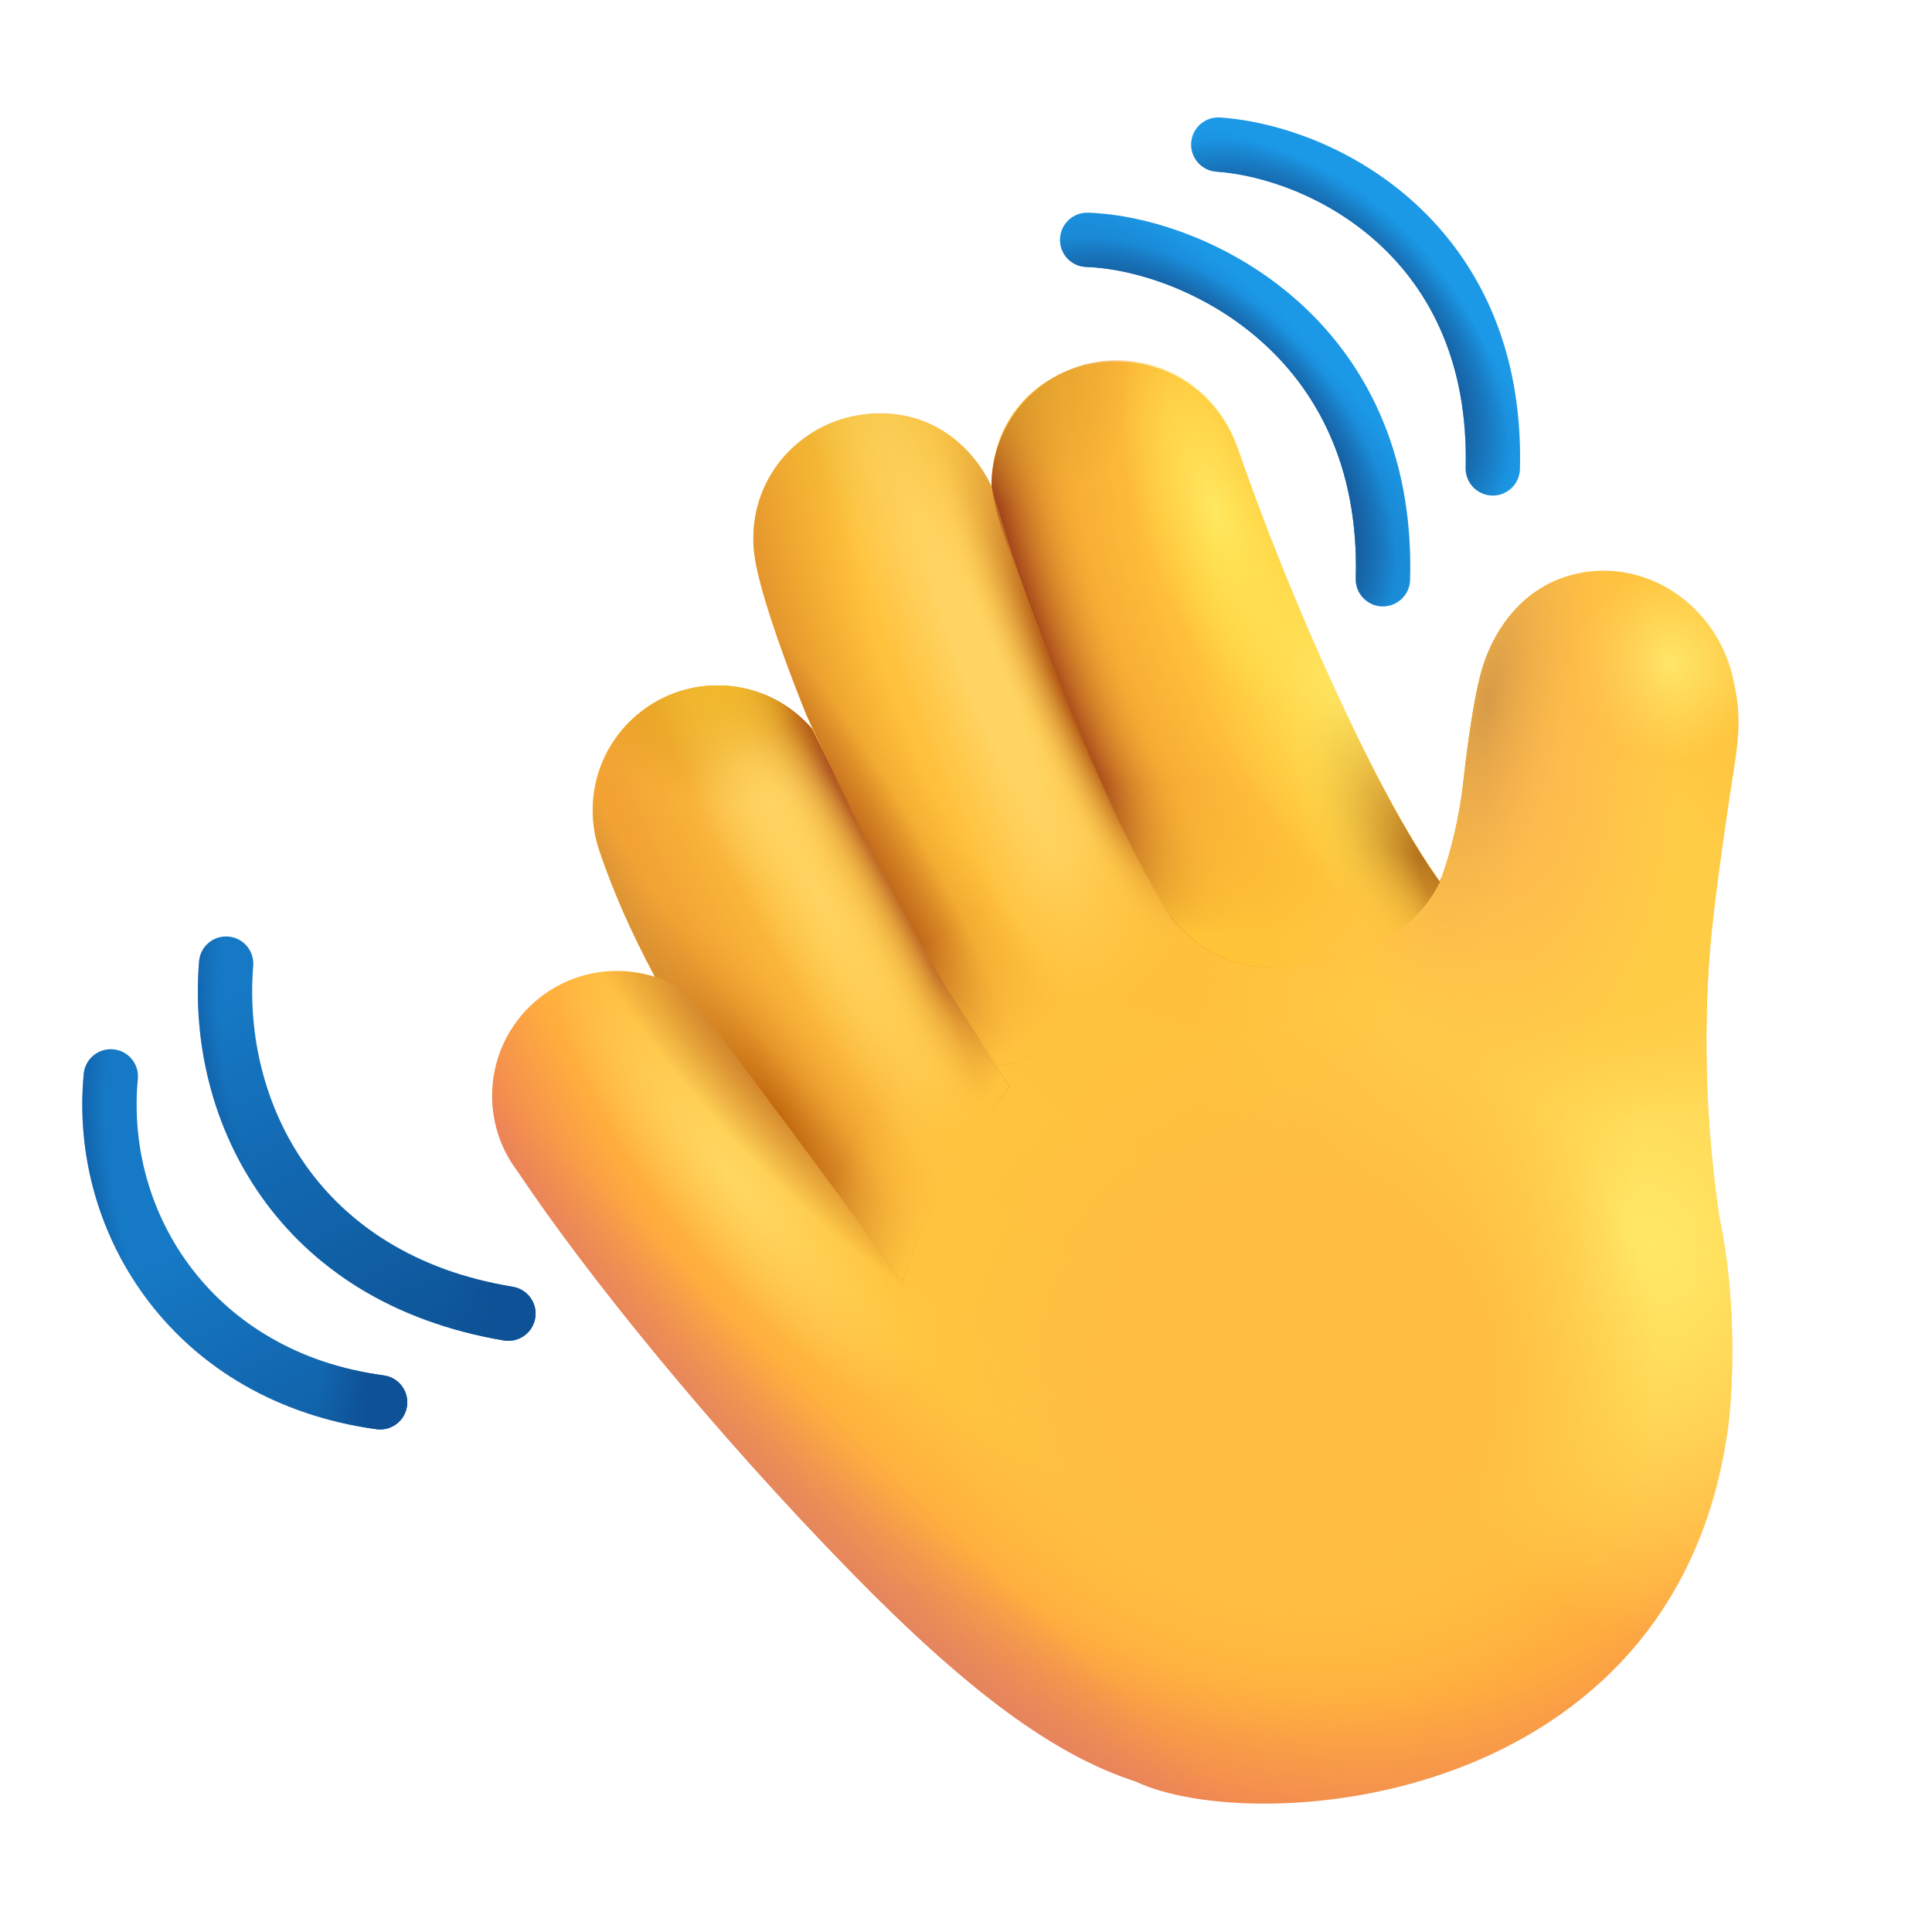<svg width="32" height="32" viewBox="0 0 32 32" fill="none" xmlns="http://www.w3.org/2000/svg">
<path d="M20.521 7.482C21.321 9.804 22.771 13.111 23.849 14.605C24.039 14.112 24.177 13.495 24.237 12.953C24.258 12.765 24.39 11.543 24.573 10.997C24.795 10.339 25.251 9.772 25.937 9.551C27.054 9.19 28.267 9.851 28.647 11.028C28.682 11.136 28.709 11.245 28.728 11.354C28.858 11.913 28.768 12.427 28.714 12.766C28.631 13.292 28.442 14.553 28.355 15.391C28.245 16.438 28.183 18.195 28.48 20.172C28.78 21.584 28.698 23.083 28.62 23.656C27.76 29.967 20.773 30.438 18.808 29.507C17.469 29.072 16.049 28.036 14.097 26.039C11.814 23.704 9.729 21.133 8.569 19.396C8.306 19.049 8.151 18.617 8.151 18.149C8.151 17.008 9.076 16.082 10.218 16.082C10.436 16.082 10.647 16.116 10.845 16.179C10.468 15.445 10.164 14.803 9.927 14.093C9.855 13.882 9.815 13.656 9.815 13.42C9.815 12.279 10.741 11.353 11.882 11.353C12.515 11.353 13.082 11.638 13.461 12.086C13.341 11.819 12.626 10.054 12.501 9.231C12.193 6.913 15.35 5.851 16.422 8.054C16.423 5.686 19.722 5.16 20.521 7.482Z" fill="url(#paint0_radial_20020_1063)"/>
<path d="M20.521 7.482C21.321 9.804 22.771 13.111 23.849 14.605C24.039 14.112 24.177 13.495 24.237 12.953C24.258 12.765 24.39 11.543 24.573 10.997C24.795 10.339 25.251 9.772 25.937 9.551C27.054 9.19 28.267 9.851 28.647 11.028C28.682 11.136 28.709 11.245 28.728 11.354C28.858 11.913 28.768 12.427 28.714 12.766C28.631 13.292 28.442 14.553 28.355 15.391C28.245 16.438 28.183 18.195 28.48 20.172C28.78 21.584 28.698 23.083 28.62 23.656C27.76 29.967 20.773 30.438 18.808 29.507C17.469 29.072 16.049 28.036 14.097 26.039C11.814 23.704 9.729 21.133 8.569 19.396C8.306 19.049 8.151 18.617 8.151 18.149C8.151 17.008 9.076 16.082 10.218 16.082C10.436 16.082 10.647 16.116 10.845 16.179C10.468 15.445 10.164 14.803 9.927 14.093C9.855 13.882 9.815 13.656 9.815 13.42C9.815 12.279 10.741 11.353 11.882 11.353C12.515 11.353 13.082 11.638 13.461 12.086C13.341 11.819 12.626 10.054 12.501 9.231C12.193 6.913 15.35 5.851 16.422 8.054C16.423 5.686 19.722 5.16 20.521 7.482Z" fill="url(#paint1_radial_20020_1063)"/>
<path d="M20.521 7.482C21.321 9.804 22.771 13.111 23.849 14.605C24.039 14.112 24.177 13.495 24.237 12.953C24.258 12.765 24.39 11.543 24.573 10.997C24.795 10.339 25.251 9.772 25.937 9.551C27.054 9.19 28.267 9.851 28.647 11.028C28.682 11.136 28.709 11.245 28.728 11.354C28.858 11.913 28.768 12.427 28.714 12.766C28.631 13.292 28.442 14.553 28.355 15.391C28.245 16.438 28.183 18.195 28.48 20.172C28.78 21.584 28.698 23.083 28.62 23.656C27.76 29.967 20.773 30.438 18.808 29.507C17.469 29.072 16.049 28.036 14.097 26.039C11.814 23.704 9.729 21.133 8.569 19.396C8.306 19.049 8.151 18.617 8.151 18.149C8.151 17.008 9.076 16.082 10.218 16.082C10.436 16.082 10.647 16.116 10.845 16.179C10.468 15.445 10.164 14.803 9.927 14.093C9.855 13.882 9.815 13.656 9.815 13.42C9.815 12.279 10.741 11.353 11.882 11.353C12.515 11.353 13.082 11.638 13.461 12.086C13.341 11.819 12.626 10.054 12.501 9.231C12.193 6.913 15.35 5.851 16.422 8.054C16.423 5.686 19.722 5.16 20.521 7.482Z" fill="url(#paint2_radial_20020_1063)"/>
<path d="M20.521 7.482C21.321 9.804 22.771 13.111 23.849 14.605C24.039 14.112 24.177 13.495 24.237 12.953C24.258 12.765 24.39 11.543 24.573 10.997C24.795 10.339 25.251 9.772 25.937 9.551C27.054 9.19 28.267 9.851 28.647 11.028C28.682 11.136 28.709 11.245 28.728 11.354C28.858 11.913 28.768 12.427 28.714 12.766C28.631 13.292 28.442 14.553 28.355 15.391C28.245 16.438 28.183 18.195 28.48 20.172C28.78 21.584 28.698 23.083 28.62 23.656C27.76 29.967 20.773 30.438 18.808 29.507C17.469 29.072 16.049 28.036 14.097 26.039C11.814 23.704 9.729 21.133 8.569 19.396C8.306 19.049 8.151 18.617 8.151 18.149C8.151 17.008 9.076 16.082 10.218 16.082C10.436 16.082 10.647 16.116 10.845 16.179C10.468 15.445 10.164 14.803 9.927 14.093C9.855 13.882 9.815 13.656 9.815 13.42C9.815 12.279 10.741 11.353 11.882 11.353C12.515 11.353 13.082 11.638 13.461 12.086C13.341 11.819 12.626 10.054 12.501 9.231C12.193 6.913 15.35 5.851 16.422 8.054C16.423 5.686 19.722 5.16 20.521 7.482Z" fill="url(#paint3_radial_20020_1063)"/>
<path d="M20.521 7.482C21.321 9.804 22.771 13.111 23.849 14.605C24.039 14.112 24.177 13.495 24.237 12.953C24.258 12.765 24.39 11.543 24.573 10.997C24.795 10.339 25.251 9.772 25.937 9.551C27.054 9.19 28.267 9.851 28.647 11.028C28.682 11.136 28.709 11.245 28.728 11.354C28.858 11.913 28.768 12.427 28.714 12.766C28.631 13.292 28.442 14.553 28.355 15.391C28.245 16.438 28.183 18.195 28.48 20.172C28.78 21.584 28.698 23.083 28.62 23.656C27.76 29.967 20.773 30.438 18.808 29.507C17.469 29.072 16.049 28.036 14.097 26.039C11.814 23.704 9.729 21.133 8.569 19.396C8.306 19.049 8.151 18.617 8.151 18.149C8.151 17.008 9.076 16.082 10.218 16.082C10.436 16.082 10.647 16.116 10.845 16.179C10.468 15.445 10.164 14.803 9.927 14.093C9.855 13.882 9.815 13.656 9.815 13.42C9.815 12.279 10.741 11.353 11.882 11.353C12.515 11.353 13.082 11.638 13.461 12.086C13.341 11.819 12.626 10.054 12.501 9.231C12.193 6.913 15.35 5.851 16.422 8.054C16.423 5.686 19.722 5.16 20.521 7.482Z" fill="url(#paint4_radial_20020_1063)"/>
<path d="M20.521 7.482C21.321 9.804 22.771 13.111 23.849 14.605C24.039 14.112 24.177 13.495 24.237 12.953C24.258 12.765 24.39 11.543 24.573 10.997C24.795 10.339 25.251 9.772 25.937 9.551C27.054 9.19 28.267 9.851 28.647 11.028C28.682 11.136 28.709 11.245 28.728 11.354C28.858 11.913 28.768 12.427 28.714 12.766C28.631 13.292 28.442 14.553 28.355 15.391C28.245 16.438 28.183 18.195 28.48 20.172C28.78 21.584 28.698 23.083 28.62 23.656C27.76 29.967 20.773 30.438 18.808 29.507C17.469 29.072 16.049 28.036 14.097 26.039C11.814 23.704 9.729 21.133 8.569 19.396C8.306 19.049 8.151 18.617 8.151 18.149C8.151 17.008 9.076 16.082 10.218 16.082C10.436 16.082 10.647 16.116 10.845 16.179C10.468 15.445 10.164 14.803 9.927 14.093C9.855 13.882 9.815 13.656 9.815 13.42C9.815 12.279 10.741 11.353 11.882 11.353C12.515 11.353 13.082 11.638 13.461 12.086C13.341 11.819 12.626 10.054 12.501 9.231C12.193 6.913 15.35 5.851 16.422 8.054C16.423 5.686 19.722 5.16 20.521 7.482Z" fill="url(#paint5_radial_20020_1063)"/>
<path d="M20.521 7.482C21.321 9.804 22.771 13.111 23.849 14.605C24.039 14.112 24.177 13.495 24.237 12.953C24.258 12.765 24.39 11.543 24.573 10.997C24.795 10.339 25.251 9.772 25.937 9.551C27.054 9.19 28.267 9.851 28.647 11.028C28.682 11.136 28.709 11.245 28.728 11.354C28.858 11.913 28.768 12.427 28.714 12.766C28.631 13.292 28.442 14.553 28.355 15.391C28.245 16.438 28.183 18.195 28.48 20.172C28.78 21.584 28.698 23.083 28.62 23.656C27.76 29.967 20.773 30.438 18.808 29.507C17.469 29.072 16.049 28.036 14.097 26.039C11.814 23.704 9.729 21.133 8.569 19.396C8.306 19.049 8.151 18.617 8.151 18.149C8.151 17.008 9.076 16.082 10.218 16.082C10.436 16.082 10.647 16.116 10.845 16.179C10.468 15.445 10.164 14.803 9.927 14.093C9.855 13.882 9.815 13.656 9.815 13.42C9.815 12.279 10.741 11.353 11.882 11.353C12.515 11.353 13.082 11.638 13.461 12.086C13.341 11.819 12.626 10.054 12.501 9.231C12.193 6.913 15.35 5.851 16.422 8.054C16.423 5.686 19.722 5.16 20.521 7.482Z" fill="url(#paint6_radial_20020_1063)"/>
<path d="M20.521 7.482C21.321 9.804 22.771 13.111 23.849 14.605C24.039 14.112 24.177 13.495 24.237 12.953C24.258 12.765 24.39 11.543 24.573 10.997C24.795 10.339 25.251 9.772 25.937 9.551C27.054 9.19 28.267 9.851 28.647 11.028C28.682 11.136 28.709 11.245 28.728 11.354C28.858 11.913 28.768 12.427 28.714 12.766C28.631 13.292 28.442 14.553 28.355 15.391C28.245 16.438 28.183 18.195 28.48 20.172C28.78 21.584 28.698 23.083 28.62 23.656C27.76 29.967 20.773 30.438 18.808 29.507C17.469 29.072 16.049 28.036 14.097 26.039C11.814 23.704 9.729 21.133 8.569 19.396C8.306 19.049 8.151 18.617 8.151 18.149C8.151 17.008 9.076 16.082 10.218 16.082C10.436 16.082 10.647 16.116 10.845 16.179C10.468 15.445 10.164 14.803 9.927 14.093C9.855 13.882 9.815 13.656 9.815 13.42C9.815 12.279 10.741 11.353 11.882 11.353C12.515 11.353 13.082 11.638 13.461 12.086C13.341 11.819 12.626 10.054 12.501 9.231C12.193 6.913 15.35 5.851 16.422 8.054C16.423 5.686 19.722 5.16 20.521 7.482Z" fill="url(#paint7_radial_20020_1063)"/>
<path d="M20.521 7.482C21.321 9.804 22.771 13.111 23.849 14.605C24.039 14.112 24.177 13.495 24.237 12.953C24.258 12.765 24.39 11.543 24.573 10.997C24.795 10.339 25.251 9.772 25.937 9.551C27.054 9.19 28.267 9.851 28.647 11.028C28.682 11.136 28.709 11.245 28.728 11.354C28.858 11.913 28.768 12.427 28.714 12.766C28.631 13.292 28.442 14.553 28.355 15.391C28.245 16.438 28.183 18.195 28.48 20.172C28.78 21.584 28.698 23.083 28.62 23.656C27.76 29.967 20.773 30.438 18.808 29.507C17.469 29.072 16.049 28.036 14.097 26.039C11.814 23.704 9.729 21.133 8.569 19.396C8.306 19.049 8.151 18.617 8.151 18.149C8.151 17.008 9.076 16.082 10.218 16.082C10.436 16.082 10.647 16.116 10.845 16.179C10.468 15.445 10.164 14.803 9.927 14.093C9.855 13.882 9.815 13.656 9.815 13.42C9.815 12.279 10.741 11.353 11.882 11.353C12.515 11.353 13.082 11.638 13.461 12.086C13.341 11.819 12.626 10.054 12.501 9.231C12.193 6.913 15.35 5.851 16.422 8.054C16.423 5.686 19.722 5.16 20.521 7.482Z" fill="url(#paint8_radial_20020_1063)"/>
<path d="M20.521 7.482C21.321 9.804 22.771 13.111 23.849 14.605C24.039 14.112 24.177 13.495 24.237 12.953C24.258 12.765 24.39 11.543 24.573 10.997C24.795 10.339 25.251 9.772 25.937 9.551C27.054 9.19 28.267 9.851 28.647 11.028C28.682 11.136 28.709 11.245 28.728 11.354C28.858 11.913 28.768 12.427 28.714 12.766C28.631 13.292 28.442 14.553 28.355 15.391C28.245 16.438 28.183 18.195 28.48 20.172C28.78 21.584 28.698 23.083 28.62 23.656C27.76 29.967 20.773 30.438 18.808 29.507C17.469 29.072 16.049 28.036 14.097 26.039C11.814 23.704 9.729 21.133 8.569 19.396C8.306 19.049 8.151 18.617 8.151 18.149C8.151 17.008 9.076 16.082 10.218 16.082C10.436 16.082 10.647 16.116 10.845 16.179C10.468 15.445 10.164 14.803 9.927 14.093C9.855 13.882 9.815 13.656 9.815 13.42C9.815 12.279 10.741 11.353 11.882 11.353C12.515 11.353 13.082 11.638 13.461 12.086C13.341 11.819 12.626 10.054 12.501 9.231C12.193 6.913 15.35 5.851 16.422 8.054C16.423 5.686 19.722 5.16 20.521 7.482Z" fill="url(#paint9_radial_20020_1063)"/>
<path d="M20.521 7.482C21.321 9.804 22.771 13.111 23.849 14.605C24.039 14.112 24.177 13.495 24.237 12.953C24.258 12.765 24.39 11.543 24.573 10.997C24.795 10.339 25.251 9.772 25.937 9.551C27.054 9.19 28.267 9.851 28.647 11.028C28.682 11.136 28.709 11.245 28.728 11.354C28.858 11.913 28.768 12.427 28.714 12.766C28.631 13.292 28.442 14.553 28.355 15.391C28.245 16.438 28.183 18.195 28.48 20.172C28.78 21.584 28.698 23.083 28.62 23.656C27.76 29.967 20.773 30.438 18.808 29.507C17.469 29.072 16.049 28.036 14.097 26.039C11.814 23.704 9.729 21.133 8.569 19.396C8.306 19.049 8.151 18.617 8.151 18.149C8.151 17.008 9.076 16.082 10.218 16.082C10.436 16.082 10.647 16.116 10.845 16.179C10.468 15.445 10.164 14.803 9.927 14.093C9.855 13.882 9.815 13.656 9.815 13.42C9.815 12.279 10.741 11.353 11.882 11.353C12.515 11.353 13.082 11.638 13.461 12.086C13.341 11.819 12.626 10.054 12.501 9.231C12.193 6.913 15.35 5.851 16.422 8.054C16.423 5.686 19.722 5.16 20.521 7.482Z" fill="url(#paint10_linear_20020_1063)"/>
<path d="M10.879 16.188C10.681 16.125 10.436 16.082 10.218 16.082C9.076 16.082 8.151 17.008 8.151 18.149C8.151 18.617 8.306 19.049 8.569 19.395C9.572 20.899 11.268 23.024 13.184 25.082C15.562 23.968 15.351 21.703 14.945 21.221C14.937 21.243 12.92 18.432 11.941 17.188C11.925 17.167 11.908 17.146 11.892 17.125C11.753 16.949 11.352 16.338 10.879 16.188Z" fill="url(#paint11_radial_20020_1063)"/>
<path d="M16.423 8.029C16.487 8.585 16.721 9.106 16.912 9.628C17.356 10.848 18.117 12.935 19.161 14.838C19.555 15.554 20.272 16.057 21.089 16.019C22.164 15.969 23.401 15.614 23.874 14.555L23.871 14.545C23.864 14.565 23.856 14.585 23.848 14.605C22.771 13.111 21.321 9.804 20.521 7.482C20.273 6.606 19.467 5.965 18.512 5.965C17.366 5.965 16.436 6.886 16.423 8.029Z" fill="url(#paint12_radial_20020_1063)"/>
<path d="M16.423 8.029C16.487 8.585 16.721 9.106 16.912 9.628C17.356 10.848 18.117 12.935 19.161 14.838C19.555 15.554 20.272 16.057 21.089 16.019C22.164 15.969 23.401 15.614 23.874 14.555L23.871 14.545C23.864 14.565 23.856 14.585 23.848 14.605C22.771 13.111 21.321 9.804 20.521 7.482C20.273 6.606 19.467 5.965 18.512 5.965C17.366 5.965 16.436 6.886 16.423 8.029Z" fill="url(#paint13_radial_20020_1063)"/>
<path d="M16.423 8.029C16.487 8.585 16.721 9.106 16.912 9.628C17.356 10.848 18.117 12.935 19.161 14.838C19.555 15.554 20.272 16.057 21.089 16.019C22.164 15.969 23.401 15.614 23.874 14.555L23.871 14.545C23.864 14.565 23.856 14.585 23.848 14.605C22.771 13.111 21.321 9.804 20.521 7.482C20.273 6.606 19.467 5.965 18.512 5.965C17.366 5.965 16.436 6.886 16.423 8.029Z" fill="url(#paint14_linear_20020_1063)"/>
<path d="M16.423 8.029C16.487 8.585 16.721 9.106 16.912 9.628C17.356 10.848 18.117 12.935 19.161 14.838C19.555 15.554 20.272 16.057 21.089 16.019C22.164 15.969 23.401 15.614 23.874 14.555L23.871 14.545C23.864 14.565 23.856 14.585 23.848 14.605C22.771 13.111 21.321 9.804 20.521 7.482C20.273 6.606 19.467 5.965 18.512 5.965C17.366 5.965 16.436 6.886 16.423 8.029Z" fill="url(#paint15_radial_20020_1063)"/>
<path d="M16.423 8.029C16.487 8.585 16.721 9.106 16.912 9.628C17.356 10.848 18.117 12.935 19.161 14.838C19.555 15.554 20.272 16.057 21.089 16.019C22.164 15.969 23.401 15.614 23.874 14.555L23.871 14.545C23.864 14.565 23.856 14.585 23.848 14.605C22.771 13.111 21.321 9.804 20.521 7.482C20.273 6.606 19.467 5.965 18.512 5.965C17.366 5.965 16.436 6.886 16.423 8.029Z" fill="url(#paint16_radial_20020_1063)"/>
<path d="M16.423 8.029C16.487 8.585 16.721 9.106 16.912 9.628C17.356 10.848 18.117 12.935 19.161 14.838C19.555 15.554 20.272 16.057 21.089 16.019C22.164 15.969 23.401 15.614 23.874 14.555L23.871 14.545C23.864 14.565 23.856 14.585 23.848 14.605C22.771 13.111 21.321 9.804 20.521 7.482C20.273 6.606 19.467 5.965 18.512 5.965C17.366 5.965 16.436 6.886 16.423 8.029Z" fill="url(#paint17_radial_20020_1063)"/>
<path d="M16.423 8.029C16.487 8.585 16.721 9.106 16.912 9.628C17.356 10.848 18.117 12.935 19.161 14.838C19.555 15.554 20.272 16.057 21.089 16.019C22.164 15.969 23.401 15.614 23.874 14.555L23.871 14.545C23.864 14.565 23.856 14.585 23.848 14.605C22.771 13.111 21.321 9.804 20.521 7.482C20.273 6.606 19.467 5.965 18.512 5.965C17.366 5.965 16.436 6.886 16.423 8.029Z" fill="url(#paint18_radial_20020_1063)"/>
<path d="M16.423 8.029C16.487 8.585 16.721 9.106 16.912 9.628C17.356 10.848 18.117 12.935 19.161 14.838C19.555 15.554 20.272 16.057 21.089 16.019C22.164 15.969 23.401 15.614 23.874 14.555L23.871 14.545C23.864 14.565 23.856 14.585 23.848 14.605C22.771 13.111 21.321 9.804 20.521 7.482C20.273 6.606 19.467 5.965 18.512 5.965C17.366 5.965 16.436 6.886 16.423 8.029Z" fill="url(#paint19_radial_20020_1063)"/>
<path d="M9.931 14.093C9.858 13.882 9.819 13.656 9.819 13.42C9.819 12.279 10.744 11.353 11.886 11.353C12.508 11.353 13.066 11.628 13.445 12.063C14.48 14.148 15.754 16.581 16.722 18C15.491 19.672 15.196 20.516 14.941 21.234C14.159 20.146 12.525 17.93 11.941 17.188C11.627 16.79 11.245 16.281 10.851 16.18C10.437 15.418 10.136 14.708 9.931 14.093Z" fill="url(#paint20_radial_20020_1063)"/>
<path d="M9.931 14.093C9.858 13.882 9.819 13.656 9.819 13.42C9.819 12.279 10.744 11.353 11.886 11.353C12.508 11.353 13.066 11.628 13.445 12.063C14.48 14.148 15.754 16.581 16.722 18C15.491 19.672 15.196 20.516 14.941 21.234C14.159 20.146 12.525 17.93 11.941 17.188C11.627 16.79 11.245 16.281 10.851 16.18C10.437 15.418 10.136 14.708 9.931 14.093Z" fill="url(#paint21_radial_20020_1063)"/>
<path d="M9.931 14.093C9.858 13.882 9.819 13.656 9.819 13.42C9.819 12.279 10.744 11.353 11.886 11.353C12.508 11.353 13.066 11.628 13.445 12.063C14.48 14.148 15.754 16.581 16.722 18C15.491 19.672 15.196 20.516 14.941 21.234C14.159 20.146 12.525 17.93 11.941 17.188C11.627 16.79 11.245 16.281 10.851 16.18C10.437 15.418 10.136 14.708 9.931 14.093Z" fill="url(#paint22_radial_20020_1063)"/>
<path d="M9.931 14.093C9.858 13.882 9.819 13.656 9.819 13.42C9.819 12.279 10.744 11.353 11.886 11.353C12.508 11.353 13.066 11.628 13.445 12.063C14.48 14.148 15.754 16.581 16.722 18C15.491 19.672 15.196 20.516 14.941 21.234C14.159 20.146 12.525 17.93 11.941 17.188C11.627 16.79 11.245 16.281 10.851 16.18C10.437 15.418 10.136 14.708 9.931 14.093Z" fill="url(#paint23_radial_20020_1063)"/>
<path d="M9.931 14.093C9.858 13.882 9.819 13.656 9.819 13.42C9.819 12.279 10.744 11.353 11.886 11.353C12.508 11.353 13.066 11.628 13.445 12.063C14.48 14.148 15.754 16.581 16.722 18C15.491 19.672 15.196 20.516 14.941 21.234C14.159 20.146 12.525 17.93 11.941 17.188C11.627 16.79 11.245 16.281 10.851 16.18C10.437 15.418 10.136 14.708 9.931 14.093Z" fill="url(#paint24_linear_20020_1063)"/>
<path d="M9.931 14.093C9.858 13.882 9.819 13.656 9.819 13.42C9.819 12.279 10.744 11.353 11.886 11.353C12.508 11.353 13.066 11.628 13.445 12.063C14.48 14.148 15.754 16.581 16.722 18C15.491 19.672 15.196 20.516 14.941 21.234C14.159 20.146 12.525 17.93 11.941 17.188C11.627 16.79 11.245 16.281 10.851 16.18C10.437 15.418 10.136 14.708 9.931 14.093Z" fill="url(#paint25_radial_20020_1063)"/>
<path d="M9.931 14.093C9.858 13.882 9.819 13.656 9.819 13.42C9.819 12.279 10.744 11.353 11.886 11.353C12.508 11.353 13.066 11.628 13.445 12.063C14.48 14.148 15.754 16.581 16.722 18C15.491 19.672 15.196 20.516 14.941 21.234C14.159 20.146 12.525 17.93 11.941 17.188C11.627 16.79 11.245 16.281 10.851 16.18C10.437 15.418 10.136 14.708 9.931 14.093Z" fill="url(#paint26_radial_20020_1063)"/>
<path d="M9.931 14.093C9.858 13.882 9.819 13.656 9.819 13.42C9.819 12.279 10.744 11.353 11.886 11.353C12.508 11.353 13.066 11.628 13.445 12.063C14.48 14.148 15.754 16.581 16.722 18C15.491 19.672 15.196 20.516 14.941 21.234C14.159 20.146 12.525 17.93 11.941 17.188C11.627 16.79 11.245 16.281 10.851 16.18C10.437 15.418 10.136 14.708 9.931 14.093Z" fill="url(#paint27_radial_20020_1063)"/>
<path d="M9.931 14.093C9.858 13.882 9.819 13.656 9.819 13.42C9.819 12.279 10.744 11.353 11.886 11.353C12.508 11.353 13.066 11.628 13.445 12.063C14.48 14.148 15.754 16.581 16.722 18C15.491 19.672 15.196 20.516 14.941 21.234C14.159 20.146 12.525 17.93 11.941 17.188C11.627 16.79 11.245 16.281 10.851 16.18C10.437 15.418 10.136 14.708 9.931 14.093Z" fill="url(#paint28_radial_20020_1063)"/>
<path d="M13.36 11.847C14.178 13.604 15.214 15.833 16.538 17.656C17.148 17.568 18.609 16.899 19.531 15.415C18.739 14.189 17.294 11.087 16.41 8.027C16.077 7.331 15.367 6.851 14.544 6.851C13.403 6.851 12.477 7.776 12.477 8.917C12.477 9.024 12.485 9.129 12.501 9.231C12.606 9.92 13.124 11.268 13.36 11.847Z" fill="url(#paint29_radial_20020_1063)"/>
<path d="M13.36 11.847C14.178 13.604 15.214 15.833 16.538 17.656C17.148 17.568 18.609 16.899 19.531 15.415C18.739 14.189 17.294 11.087 16.41 8.027C16.077 7.331 15.367 6.851 14.544 6.851C13.403 6.851 12.477 7.776 12.477 8.917C12.477 9.024 12.485 9.129 12.501 9.231C12.606 9.92 13.124 11.268 13.36 11.847Z" fill="url(#paint30_radial_20020_1063)"/>
<path d="M13.36 11.847C14.178 13.604 15.214 15.833 16.538 17.656C17.148 17.568 18.609 16.899 19.531 15.415C18.739 14.189 17.294 11.087 16.41 8.027C16.077 7.331 15.367 6.851 14.544 6.851C13.403 6.851 12.477 7.776 12.477 8.917C12.477 9.024 12.485 9.129 12.501 9.231C12.606 9.92 13.124 11.268 13.36 11.847Z" fill="url(#paint31_radial_20020_1063)"/>
<path d="M13.36 11.847C14.178 13.604 15.214 15.833 16.538 17.656C17.148 17.568 18.609 16.899 19.531 15.415C18.739 14.189 17.294 11.087 16.41 8.027C16.077 7.331 15.367 6.851 14.544 6.851C13.403 6.851 12.477 7.776 12.477 8.917C12.477 9.024 12.485 9.129 12.501 9.231C12.606 9.92 13.124 11.268 13.36 11.847Z" fill="url(#paint32_radial_20020_1063)"/>
<path d="M13.36 11.847C14.178 13.604 15.214 15.833 16.538 17.656C17.148 17.568 18.609 16.899 19.531 15.415C18.739 14.189 17.294 11.087 16.41 8.027C16.077 7.331 15.367 6.851 14.544 6.851C13.403 6.851 12.477 7.776 12.477 8.917C12.477 9.024 12.485 9.129 12.501 9.231C12.606 9.92 13.124 11.268 13.36 11.847Z" fill="url(#paint33_radial_20020_1063)"/>
<path d="M13.36 11.847C14.178 13.604 15.214 15.833 16.538 17.656C17.148 17.568 18.609 16.899 19.531 15.415C18.739 14.189 17.294 11.087 16.41 8.027C16.077 7.331 15.367 6.851 14.544 6.851C13.403 6.851 12.477 7.776 12.477 8.917C12.477 9.024 12.485 9.129 12.501 9.231C12.606 9.92 13.124 11.268 13.36 11.847Z" fill="url(#paint34_linear_20020_1063)"/>
<path d="M19.73 2.363C19.747 2.115 19.963 1.928 20.211 1.946C21.183 2.015 22.441 2.451 23.451 3.38C24.475 4.322 25.226 5.756 25.175 7.769C25.169 8.017 24.963 8.214 24.715 8.208C24.466 8.201 24.27 7.995 24.276 7.747C24.319 5.994 23.675 4.809 22.842 4.042C21.994 3.262 20.933 2.899 20.147 2.843C19.899 2.826 19.712 2.61 19.73 2.363Z" fill="#1B99E7"/>
<path d="M19.73 2.363C19.747 2.115 19.963 1.928 20.211 1.946C21.183 2.015 22.441 2.451 23.451 3.38C24.475 4.322 25.226 5.756 25.175 7.769C25.169 8.017 24.963 8.214 24.715 8.208C24.466 8.201 24.27 7.995 24.276 7.747C24.319 5.994 23.675 4.809 22.842 4.042C21.994 3.262 20.933 2.899 20.147 2.843C19.899 2.826 19.712 2.61 19.73 2.363Z" fill="url(#paint35_radial_20020_1063)"/>
<path d="M19.73 2.363C19.747 2.115 19.963 1.928 20.211 1.946C21.183 2.015 22.441 2.451 23.451 3.38C24.475 4.322 25.226 5.756 25.175 7.769C25.169 8.017 24.963 8.214 24.715 8.208C24.466 8.201 24.27 7.995 24.276 7.747C24.319 5.994 23.675 4.809 22.842 4.042C21.994 3.262 20.933 2.899 20.147 2.843C19.899 2.826 19.712 2.61 19.73 2.363Z" fill="url(#paint36_radial_20020_1063)"/>
<path d="M17.557 3.958C17.566 3.709 17.774 3.515 18.022 3.523C18.997 3.556 20.351 3.986 21.453 4.949C22.571 5.926 23.418 7.444 23.355 9.607C23.348 9.855 23.141 10.051 22.892 10.044C22.644 10.036 22.448 9.829 22.456 9.581C22.51 7.696 21.783 6.433 20.86 5.626C19.921 4.805 18.767 4.448 17.992 4.422C17.743 4.414 17.549 4.206 17.557 3.958Z" fill="#1B99E7"/>
<path d="M17.557 3.958C17.566 3.709 17.774 3.515 18.022 3.523C18.997 3.556 20.351 3.986 21.453 4.949C22.571 5.926 23.418 7.444 23.355 9.607C23.348 9.855 23.141 10.051 22.892 10.044C22.644 10.036 22.448 9.829 22.456 9.581C22.51 7.696 21.783 6.433 20.86 5.626C19.921 4.805 18.767 4.448 17.992 4.422C17.743 4.414 17.549 4.206 17.557 3.958Z" fill="url(#paint37_radial_20020_1063)"/>
<path d="M17.557 3.958C17.566 3.709 17.774 3.515 18.022 3.523C18.997 3.556 20.351 3.986 21.453 4.949C22.571 5.926 23.418 7.444 23.355 9.607C23.348 9.855 23.141 10.051 22.892 10.044C22.644 10.036 22.448 9.829 22.456 9.581C22.51 7.696 21.783 6.433 20.86 5.626C19.921 4.805 18.767 4.448 17.992 4.422C17.743 4.414 17.549 4.206 17.557 3.958Z" fill="url(#paint38_radial_20020_1063)"/>
<path d="M3.781 15.512C4.029 15.532 4.214 15.749 4.194 15.997C4.102 17.138 4.378 18.335 5.069 19.308C5.754 20.273 6.864 21.043 8.495 21.314C8.74 21.355 8.906 21.586 8.865 21.831C8.824 22.077 8.592 22.242 8.347 22.202C6.493 21.894 5.166 21 4.335 19.829C3.509 18.665 3.189 17.253 3.297 15.925C3.317 15.677 3.534 15.492 3.781 15.512Z" fill="url(#paint39_linear_20020_1063)"/>
<path d="M3.781 15.512C4.029 15.532 4.214 15.749 4.194 15.997C4.102 17.138 4.378 18.335 5.069 19.308C5.754 20.273 6.864 21.043 8.495 21.314C8.74 21.355 8.906 21.586 8.865 21.831C8.824 22.077 8.592 22.242 8.347 22.202C6.493 21.894 5.166 21 4.335 19.829C3.509 18.665 3.189 17.253 3.297 15.925C3.317 15.677 3.534 15.492 3.781 15.512Z" fill="url(#paint40_radial_20020_1063)"/>
<path d="M1.878 17.38C2.125 17.404 2.307 17.623 2.283 17.871C2.07 20.111 3.545 22.401 6.356 22.781C6.603 22.814 6.775 23.041 6.742 23.287C6.709 23.533 6.482 23.706 6.236 23.672C2.922 23.224 1.131 20.483 1.387 17.785C1.411 17.538 1.63 17.357 1.878 17.38Z" fill="url(#paint41_linear_20020_1063)"/>
<path d="M1.878 17.38C2.125 17.404 2.307 17.623 2.283 17.871C2.07 20.111 3.545 22.401 6.356 22.781C6.603 22.814 6.775 23.041 6.742 23.287C6.709 23.533 6.482 23.706 6.236 23.672C2.922 23.224 1.131 20.483 1.387 17.785C1.411 17.538 1.63 17.357 1.878 17.38Z" fill="url(#paint42_radial_20020_1063)"/>
<defs>
<radialGradient id="paint0_radial_20020_1063" cx="0" cy="0" r="1" gradientUnits="userSpaceOnUse" gradientTransform="translate(19 11) rotate(69.922) scale(21.752 14.073)">
<stop offset="0.003" stop-color="#FFBF3B"/>
<stop offset="0.688" stop-color="#FFC53F"/>
<stop offset="0.811" stop-color="#FFAD3E"/>
<stop offset="0.945" stop-color="#EC7D58"/>
</radialGradient>
<radialGradient id="paint1_radial_20020_1063" cx="0" cy="0" r="1" gradientUnits="userSpaceOnUse" gradientTransform="translate(27.416 20.593) rotate(72.168) scale(6.957 5.122)">
<stop stop-color="#FFE867"/>
<stop offset="1" stop-color="#FFE867" stop-opacity="0"/>
</radialGradient>
<radialGradient id="paint2_radial_20020_1063" cx="0" cy="0" r="1" gradientUnits="userSpaceOnUse" gradientTransform="translate(23.527 17.919) rotate(74.373) scale(4.783 3.522)">
<stop stop-color="#FFCA49"/>
<stop offset="1" stop-color="#FFC946" stop-opacity="0"/>
</radialGradient>
<radialGradient id="paint3_radial_20020_1063" cx="0" cy="0" r="1" gradientUnits="userSpaceOnUse" gradientTransform="translate(26.385 14.768) rotate(42.672) scale(9.852 8.507)">
<stop offset="0.228" stop-color="#FFCC46"/>
<stop offset="0.417" stop-color="#FFCC46" stop-opacity="0"/>
</radialGradient>
<radialGradient id="paint4_radial_20020_1063" cx="0" cy="0" r="1" gradientUnits="userSpaceOnUse" gradientTransform="translate(21.439 22.763) rotate(1.494) scale(12.04)">
<stop offset="0.27" stop-color="#FFBE42"/>
<stop offset="0.505" stop-color="#FFBE42" stop-opacity="0"/>
</radialGradient>
<radialGradient id="paint5_radial_20020_1063" cx="0" cy="0" r="1" gradientUnits="userSpaceOnUse" gradientTransform="translate(27.648 10.993) rotate(90) scale(1.596)">
<stop stop-color="#FFE668"/>
<stop offset="1" stop-color="#FFE668" stop-opacity="0"/>
</radialGradient>
<radialGradient id="paint6_radial_20020_1063" cx="0" cy="0" r="1" gradientUnits="userSpaceOnUse" gradientTransform="translate(24.895 12.718) scale(2.922 5.225)">
<stop stop-color="#FEB450"/>
<stop offset="1" stop-color="#FEB450" stop-opacity="0"/>
</radialGradient>
<radialGradient id="paint7_radial_20020_1063" cx="0" cy="0" r="1" gradientUnits="userSpaceOnUse" gradientTransform="translate(24.638 11.608) rotate(12.533) scale(1.679 5.304)">
<stop stop-color="#D69A47"/>
<stop offset="1" stop-color="#FFC14D" stop-opacity="0"/>
</radialGradient>
<radialGradient id="paint8_radial_20020_1063" cx="0" cy="0" r="1" gradientUnits="userSpaceOnUse" gradientTransform="translate(12.181 19.53) rotate(52.125) scale(4.563 1.251)">
<stop stop-color="#FFD863"/>
<stop offset="1" stop-color="#FFD862" stop-opacity="0"/>
</radialGradient>
<radialGradient id="paint9_radial_20020_1063" cx="0" cy="0" r="1" gradientUnits="userSpaceOnUse" gradientTransform="translate(12.761 13.289) rotate(44.275) scale(1.404)">
<stop stop-color="#FFD361"/>
<stop offset="1" stop-color="#FFD361" stop-opacity="0"/>
</radialGradient>
<linearGradient id="paint10_linear_20020_1063" x1="11.484" y1="25.081" x2="13.457" y2="23.042" gradientUnits="userSpaceOnUse">
<stop stop-color="#DC8067"/>
<stop offset="1" stop-color="#DC8067" stop-opacity="0"/>
</linearGradient>
<radialGradient id="paint11_radial_20020_1063" cx="0" cy="0" r="1" gradientUnits="userSpaceOnUse" gradientTransform="translate(13.754 17.844) rotate(135.374) scale(1.871 6.345)">
<stop stop-color="#A2431C"/>
<stop offset="1" stop-color="#A2431C" stop-opacity="0"/>
</radialGradient>
<radialGradient id="paint12_radial_20020_1063" cx="0" cy="0" r="1" gradientUnits="userSpaceOnUse" gradientTransform="translate(22.544 10.72) rotate(151.281) scale(4.679 9.346)">
<stop offset="0.563" stop-color="#F09D2E" stop-opacity="0"/>
<stop offset="1" stop-color="#F09D2E"/>
</radialGradient>
<radialGradient id="paint13_radial_20020_1063" cx="0" cy="0" r="1" gradientUnits="userSpaceOnUse" gradientTransform="translate(22.588 10.993) rotate(155.368) scale(4.842 12.182)">
<stop offset="0.642" stop-color="#815353" stop-opacity="0"/>
<stop offset="0.726" stop-color="#FEBD3A" stop-opacity="0"/>
<stop offset="1" stop-color="#A04219"/>
</radialGradient>
<linearGradient id="paint14_linear_20020_1063" x1="20.148" y1="15.474" x2="20.148" y2="12.968" gradientUnits="userSpaceOnUse">
<stop stop-color="#FFC337"/>
<stop offset="1" stop-color="#FFC337" stop-opacity="0"/>
</linearGradient>
<radialGradient id="paint15_radial_20020_1063" cx="0" cy="0" r="1" gradientUnits="userSpaceOnUse" gradientTransform="translate(20.148 8.479) rotate(-17.851) scale(1.284 3.354)">
<stop stop-color="#FFE763"/>
<stop offset="1" stop-color="#FFEC4C" stop-opacity="0"/>
</radialGradient>
<radialGradient id="paint16_radial_20020_1063" cx="0" cy="0" r="1" gradientUnits="userSpaceOnUse" gradientTransform="translate(22.17 11.667) rotate(-28.637) scale(1.942 4.254)">
<stop stop-color="#FFE763"/>
<stop offset="1" stop-color="#FFEC4C" stop-opacity="0"/>
</radialGradient>
<radialGradient id="paint17_radial_20020_1063" cx="0" cy="0" r="1" gradientUnits="userSpaceOnUse" gradientTransform="translate(16.032 5.854) rotate(32.784) scale(2.938 2.268)">
<stop stop-color="#D99F2B"/>
<stop offset="1" stop-color="#D99F2B" stop-opacity="0"/>
</radialGradient>
<radialGradient id="paint18_radial_20020_1063" cx="0" cy="0" r="1" gradientUnits="userSpaceOnUse" gradientTransform="translate(24.099 14.784) rotate(-122.405) scale(4.354 1.787)">
<stop offset="0.227" stop-color="#B7751E"/>
<stop offset="1" stop-color="#FFDC51" stop-opacity="0"/>
</radialGradient>
<radialGradient id="paint19_radial_20020_1063" cx="0" cy="0" r="1" gradientUnits="userSpaceOnUse" gradientTransform="translate(22.634 15.924) rotate(53.127) scale(1.809 1.933)">
<stop offset="0.128" stop-color="#FFC543"/>
<stop offset="1" stop-color="#FFC543" stop-opacity="0"/>
</radialGradient>
<radialGradient id="paint20_radial_20020_1063" cx="0" cy="0" r="1" gradientUnits="userSpaceOnUse" gradientTransform="translate(15.335 15.375) rotate(146.452) scale(3.506 9.383)">
<stop offset="0.425" stop-color="#F2A334" stop-opacity="0"/>
<stop offset="1" stop-color="#F2A334"/>
</radialGradient>
<radialGradient id="paint21_radial_20020_1063" cx="0" cy="0" r="1" gradientUnits="userSpaceOnUse" gradientTransform="translate(15.515 14.133) rotate(142.253) scale(6.669 17.848)">
<stop offset="0.625" stop-color="#B15A0E" stop-opacity="0"/>
<stop offset="0.625" stop-color="#805546" stop-opacity="0"/>
<stop offset="1" stop-color="#B15A0E"/>
</radialGradient>
<radialGradient id="paint22_radial_20020_1063" cx="0" cy="0" r="1" gradientUnits="userSpaceOnUse" gradientTransform="translate(12.031 17.259) rotate(-29.232) scale(3.831 24.246)">
<stop offset="0.692" stop-color="#FFC43F" stop-opacity="0"/>
<stop offset="1" stop-color="#A1431D"/>
</radialGradient>
<radialGradient id="paint23_radial_20020_1063" cx="0" cy="0" r="1" gradientUnits="userSpaceOnUse" gradientTransform="translate(12.86 18.536) rotate(55.327) scale(5.067 1.461)">
<stop stop-color="#BC6108"/>
<stop offset="1" stop-color="#F7AE38" stop-opacity="0"/>
</radialGradient>
<linearGradient id="paint24_linear_20020_1063" x1="15.994" y1="18.989" x2="14.46" y2="18.219" gradientUnits="userSpaceOnUse">
<stop stop-color="#FFC33E"/>
<stop offset="1" stop-color="#FFC33E" stop-opacity="0"/>
</linearGradient>
<radialGradient id="paint25_radial_20020_1063" cx="0" cy="0" r="1" gradientUnits="userSpaceOnUse" gradientTransform="translate(12.107 10.984) rotate(83.127) scale(2.303 2.719)">
<stop stop-color="#D69212"/>
<stop offset="1" stop-color="#D69212" stop-opacity="0"/>
</radialGradient>
<radialGradient id="paint26_radial_20020_1063" cx="0" cy="0" r="1" gradientUnits="userSpaceOnUse" gradientTransform="translate(13.53 14.78) rotate(61.67) scale(6.211 1.123)">
<stop stop-color="#FFD462"/>
<stop offset="1" stop-color="#FFD462" stop-opacity="0"/>
</radialGradient>
<radialGradient id="paint27_radial_20020_1063" cx="0" cy="0" r="1" gradientUnits="userSpaceOnUse" gradientTransform="translate(11.869 11.353) rotate(84.608) scale(1.365 1.441)">
<stop stop-color="#F2B92B"/>
<stop offset="1" stop-color="#F2B92B" stop-opacity="0"/>
</radialGradient>
<radialGradient id="paint28_radial_20020_1063" cx="0" cy="0" r="1" gradientUnits="userSpaceOnUse" gradientTransform="translate(15.984 18.9) rotate(19.12) scale(1.452 1.014)">
<stop stop-color="#FFC33E"/>
<stop offset="1" stop-color="#FFC33E" stop-opacity="0"/>
</radialGradient>
<radialGradient id="paint29_radial_20020_1063" cx="0" cy="0" r="1" gradientUnits="userSpaceOnUse" gradientTransform="translate(18.307 12.253) rotate(149.999) scale(4.324 10.234)">
<stop offset="0.655" stop-color="#E4921E" stop-opacity="0"/>
<stop offset="1" stop-color="#E2932E"/>
</radialGradient>
<radialGradient id="paint30_radial_20020_1063" cx="0" cy="0" r="1" gradientUnits="userSpaceOnUse" gradientTransform="translate(14.812 6.446) rotate(83.581) scale(2.516 2.778)">
<stop stop-color="#ECB931"/>
<stop offset="1" stop-color="#ECB931" stop-opacity="0"/>
</radialGradient>
<radialGradient id="paint31_radial_20020_1063" cx="0" cy="0" r="1" gradientUnits="userSpaceOnUse" gradientTransform="translate(16.341 11.308) rotate(67.921) scale(9.889 1.347)">
<stop offset="0.21" stop-color="#FFD462"/>
<stop offset="1" stop-color="#FFD462" stop-opacity="0"/>
</radialGradient>
<radialGradient id="paint32_radial_20020_1063" cx="0" cy="0" r="1" gradientUnits="userSpaceOnUse" gradientTransform="translate(18.411 11.989) rotate(153.886) scale(1.29 6.705)">
<stop offset="0.374" stop-color="#AD500F"/>
<stop offset="1" stop-color="#FFD461" stop-opacity="0"/>
</radialGradient>
<radialGradient id="paint33_radial_20020_1063" cx="0" cy="0" r="1" gradientUnits="userSpaceOnUse" gradientTransform="translate(14.318 16.783) rotate(-25.162) scale(2.169 8.314)">
<stop offset="0.388" stop-color="#AD500F"/>
<stop offset="0.995" stop-color="#AD500F" stop-opacity="0"/>
</radialGradient>
<linearGradient id="paint34_linear_20020_1063" x1="17.398" y1="16.985" x2="16.163" y2="15.094" gradientUnits="userSpaceOnUse">
<stop stop-color="#FFC23E"/>
<stop offset="1" stop-color="#FFC23E" stop-opacity="0"/>
</linearGradient>
<radialGradient id="paint35_radial_20020_1063" cx="0" cy="0" r="1" gradientUnits="userSpaceOnUse" gradientTransform="translate(22.21 5.234) rotate(-44.709) scale(2.177 5.569)">
<stop stop-color="#16579C"/>
<stop offset="0.744" stop-color="#16579C" stop-opacity="0"/>
</radialGradient>
<radialGradient id="paint36_radial_20020_1063" cx="0" cy="0" r="1" gradientUnits="userSpaceOnUse" gradientTransform="translate(21.471 6.068) rotate(49.938) scale(4.269 2.88)">
<stop offset="0.667" stop-color="#154F8C"/>
<stop offset="1" stop-color="#154F8C" stop-opacity="0"/>
</radialGradient>
<radialGradient id="paint37_radial_20020_1063" cx="0" cy="0" r="1" gradientUnits="userSpaceOnUse" gradientTransform="translate(20.196 6.949) rotate(-43.917) scale(2.314 5.916)">
<stop stop-color="#16579C"/>
<stop offset="0.862" stop-color="#16579C" stop-opacity="0"/>
</radialGradient>
<radialGradient id="paint38_radial_20020_1063" cx="0" cy="0" r="1" gradientUnits="userSpaceOnUse" gradientTransform="translate(19.328 7.863) rotate(48.152) scale(4.544 3.075)">
<stop offset="0.751" stop-color="#154F8C"/>
<stop offset="1" stop-color="#154F8C" stop-opacity="0"/>
</radialGradient>
<linearGradient id="paint39_linear_20020_1063" x1="4.835" y1="15.961" x2="8.023" y2="22.594" gradientUnits="userSpaceOnUse">
<stop stop-color="#1679C5"/>
<stop offset="1" stop-color="#0D5194"/>
</linearGradient>
<radialGradient id="paint40_radial_20020_1063" cx="0" cy="0" r="1" gradientUnits="userSpaceOnUse" gradientTransform="translate(5.538 18.578) rotate(164.814) scale(2.267 6.094)">
<stop offset="0.706" stop-color="#0E5196" stop-opacity="0"/>
<stop offset="1" stop-color="#0E5196"/>
</radialGradient>
<linearGradient id="paint41_linear_20020_1063" x1="2.872" y1="17.828" x2="6.613" y2="25.948" gradientUnits="userSpaceOnUse">
<stop offset="0.298" stop-color="#1679C5"/>
<stop offset="1" stop-color="#0D5194"/>
</linearGradient>
<radialGradient id="paint42_radial_20020_1063" cx="0" cy="0" r="1" gradientUnits="userSpaceOnUse" gradientTransform="translate(3.543 20.265) rotate(165.175) scale(2.161 5.684)">
<stop offset="0.706" stop-color="#0E5196" stop-opacity="0"/>
<stop offset="1" stop-color="#0E5196"/>
</radialGradient>
</defs>
</svg>

